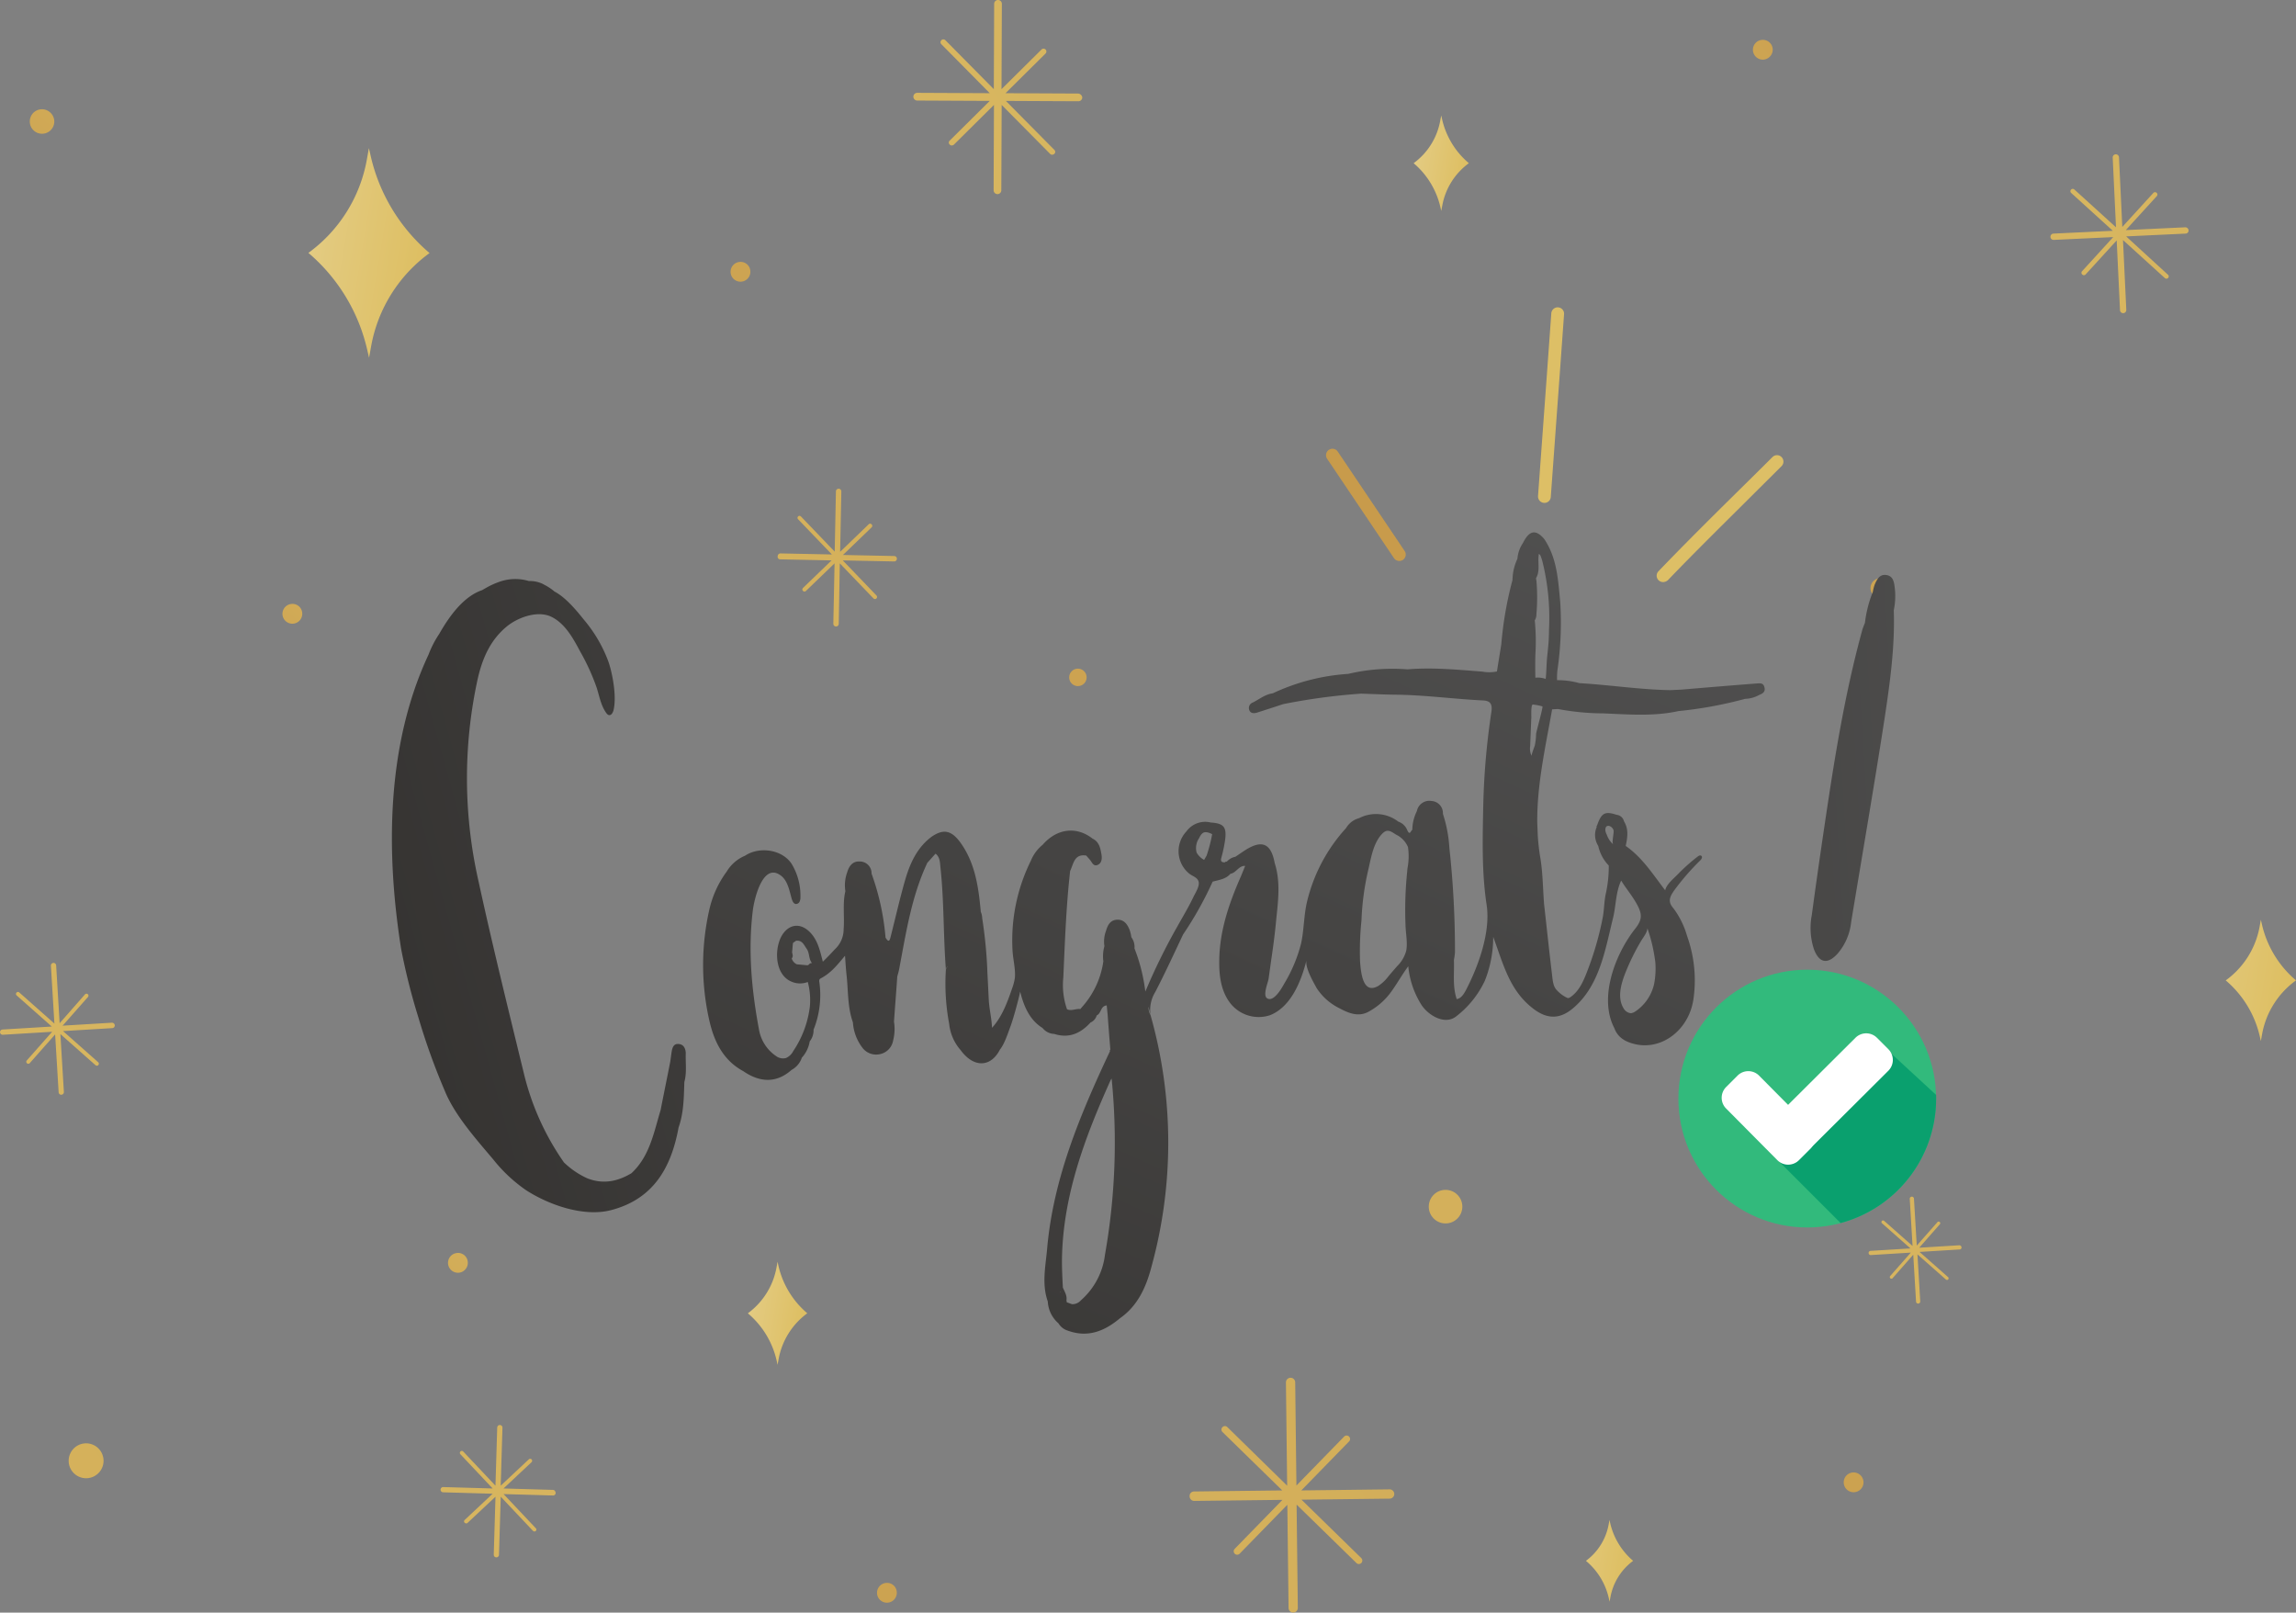 <svg xmlns="http://www.w3.org/2000/svg" xmlns:xlink="http://www.w3.org/1999/xlink" width="487" height="341.996" viewBox="0 0 487 341.996">
  <rect x="0" y="0" width="487" height="341.996" fill="#808080" stroke="none"/>
  <defs>
    <linearGradient id="linear-gradient" x1="-4.101" y1="3.278" x2="8.094" y2="-4.761" gradientUnits="objectBoundingBox">
      <stop offset="0" stop-color="#ddbf66"/>
      <stop offset="1" stop-color="#c69849"/>
    </linearGradient>
    <linearGradient id="linear-gradient-2" x1="-4.354" y1="3.842" x2="7.831" y2="-4.233" xlink:href="#linear-gradient"/>
    <linearGradient id="linear-gradient-3" x1="-3.715" y1="4.413" x2="16.188" y2="-8.77" xlink:href="#linear-gradient"/>
    <linearGradient id="linear-gradient-4" x1="-5.246" y1="3.201" x2="14.601" y2="-9.932" xlink:href="#linear-gradient"/>
    <linearGradient id="linear-gradient-5" x1="-3.883" y1="5.658" x2="16.053" y2="-7.536" xlink:href="#linear-gradient"/>
    <linearGradient id="linear-gradient-6" x1="-3.583" y1="4.895" x2="16.307" y2="-8.265" xlink:href="#linear-gradient"/>
    <linearGradient id="linear-gradient-7" x1="-4.072" y1="3.924" x2="15.794" y2="-9.238" xlink:href="#linear-gradient"/>
    <linearGradient id="linear-gradient-8" x1="-24.909" y1="23.379" x2="49.26" y2="-33.046" xlink:href="#linear-gradient"/>
    <linearGradient id="linear-gradient-9" x1="-24.401" y1="26.169" x2="49.864" y2="-30.368" xlink:href="#linear-gradient"/>
    <linearGradient id="linear-gradient-10" x1="-63.067" y1="63.699" x2="34.572" y2="-10.545" xlink:href="#linear-gradient"/>
    <linearGradient id="linear-gradient-11" x1="-61.701" y1="59.575" x2="35.937" y2="-14.67" xlink:href="#linear-gradient"/>
    <linearGradient id="linear-gradient-12" x1="14.93" y1="-3.968" x2="-1.658" y2="13.44" xlink:href="#linear-gradient"/>
    <linearGradient id="linear-gradient-13" x1="15.226" y1="-4.742" x2="-1.297" y2="12.632" xlink:href="#linear-gradient"/>
    <linearGradient id="linear-gradient-14" x1="12.426" y1="-3.43" x2="-4.162" y2="13.976" xlink:href="#linear-gradient"/>
    <linearGradient id="linear-gradient-15" x1="-124.367" y1="2.583" x2="-149.601" y2="6.379" xlink:href="#linear-gradient"/>
    <linearGradient id="linear-gradient-16" x1="-24.612" y1="-0.792" x2="-29.802" y2="5.064" xlink:href="#linear-gradient"/>
    <linearGradient id="linear-gradient-17" x1="-1.218" y1="-17.293" x2="-9.463" y2="-10.678" xlink:href="#linear-gradient"/>
    <linearGradient id="linear-gradient-18" x1="-2.525" y1="-0.374" x2="1.825" y2="0.883" gradientUnits="objectBoundingBox">
      <stop offset="0.006" stop-color="#f3efdd"/>
      <stop offset="1" stop-color="#d8b242"/>
      <stop offset="1" stop-color="#c49137"/>
    </linearGradient>
    <linearGradient id="linear-gradient-19" x1="-2.518" y1="-0.373" x2="1.82" y2="0.883" xlink:href="#linear-gradient-18"/>
    <linearGradient id="linear-gradient-20" x1="-66.762" y1="59.766" x2="30.876" y2="-14.478" xlink:href="#linear-gradient"/>
    <linearGradient id="linear-gradient-21" x1="-67.196" y1="63.261" x2="30.443" y2="-10.984" xlink:href="#linear-gradient"/>
    <linearGradient id="linear-gradient-22" x1="-60.968" y1="62.431" x2="36.671" y2="-11.813" xlink:href="#linear-gradient"/>
    <linearGradient id="linear-gradient-23" x1="-62.467" y1="61.602" x2="35.086" y2="-12.664" xlink:href="#linear-gradient"/>
    <linearGradient id="linear-gradient-24" x1="-2.538" y1="-0.375" x2="1.828" y2="0.883" xlink:href="#linear-gradient-18"/>
    <linearGradient id="linear-gradient-25" x1="-4.531" y1="-0.914" x2="2.259" y2="0.995" xlink:href="#linear-gradient-18"/>
    <linearGradient id="linear-gradient-26" x1="-4.545" y1="-0.914" x2="2.269" y2="0.994" xlink:href="#linear-gradient-18"/>
    <linearGradient id="linear-gradient-27" x1="5.395" y1="0.021" x2="-7.378" y2="3.574" gradientUnits="objectBoundingBox">
      <stop offset="0" stop-color="#575757"/>
      <stop offset="1" stop-color="#33312f"/>
    </linearGradient>
    <linearGradient id="linear-gradient-28" x1="21.094" y1="-13.185" x2="-20.817" y2="38.16" xlink:href="#linear-gradient-27"/>
    <linearGradient id="linear-gradient-29" x1="1.147" y1="-0.278" x2="0.129" y2="1.434" xlink:href="#linear-gradient-27"/>
    <linearGradient id="linear-gradient-30" x1="3.682" y1="-0.98" x2="0.007" y2="1.186" xlink:href="#linear-gradient-27"/>
  </defs>
  <g id="Object" transform="translate(-41.49 -110.8)">
    <g id="Group_60" data-name="Group 60" transform="translate(81.49 110.8)">
      <g id="Group_58" data-name="Group 58">
        <path id="Path_114" data-name="Path 114" d="M419,405.281l10.9.222-6.081,5.859a.446.446,0,0,0,.63.63l6.081-5.859-.26,12.793a.575.575,0,0,0,1.15.037l.223-12.83,7.157,7.453a.446.446,0,0,0,.63-.63l-7.157-7.453,10.9.222a.575.575,0,0,0,.037-1.149l-10.9-.223,6.081-5.859a.426.426,0,0,0,0-.63.458.458,0,0,0-.3-.148.421.421,0,0,0-.3.111l-6.081,5.859.26-12.793a.575.575,0,0,0-1.15-.037l-.26,12.793L423.41,396.2a.458.458,0,0,0-.3-.148.421.421,0,0,0-.3.111.426.426,0,0,0,0,.63l7.157,7.453-10.9-.222a.579.579,0,0,0-.593.556A.54.54,0,0,0,419,405.281Z" transform="translate(-293.513 -286.66)" fill="url(#linear-gradient)"/>
        <path id="Path_115" data-name="Path 115" d="M655.1,924.838l18.689-.222L663.663,935a.734.734,0,0,0,1.038,1.038l10.123-10.383.26,21.915a.983.983,0,0,0,1.965-.037l-.26-21.915L689.471,938a.734.734,0,1,0,1.038-1.038l-12.682-12.385,18.689-.222a.983.983,0,1,0-.037-1.965l-18.689.222,10.123-10.383a.717.717,0,0,0,0-1.038.717.717,0,0,0-1.038,0l-10.123,10.383-.26-21.914a.983.983,0,0,0-1.965.037l.26,21.915L662.106,909.19a.717.717,0,0,0-1.038,0,.717.717,0,0,0,0,1.038l12.682,12.385-18.689.222a.944.944,0,0,0-.964,1A.974.974,0,0,0,655.1,924.838Z" transform="translate(-441.77 -606.539)" fill="url(#linear-gradient-2)"/>
        <path id="Path_116" data-name="Path 116" d="M105.226,674.176l-10.457.63,5.377-6.081a.42.42,0,0,0-.63-.556l-5.377,6.118L93.4,662.013a.557.557,0,1,0-1.112.074l.742,12.274-7.453-6.6a.42.42,0,1,0-.556.63l7.453,6.6-10.457.63a.557.557,0,0,0,.074,1.112l10.457-.63-5.377,6.081a.414.414,0,0,0,.037.593.421.421,0,0,0,.3.111.337.337,0,0,0,.3-.148l5.377-6.081.742,12.274a.557.557,0,1,0,1.112-.074l-.742-12.274,7.453,6.6a.421.421,0,0,0,.3.111.337.337,0,0,0,.3-.148.414.414,0,0,0-.037-.593l-7.453-6.6,10.457-.63a.57.57,0,0,0,.519-.593A.6.6,0,0,0,105.226,674.176Z" transform="translate(-121.49 -457.292)" fill="url(#linear-gradient-3)"/>
        <path id="Path_117" data-name="Path 117" d="M276.443,1020.457l-10.494-.3,5.933-5.562a.42.42,0,1,0-.593-.593l-5.933,5.562.371-12.311a.556.556,0,0,0-1.112,0l-.371,12.311-6.823-7.231a.42.42,0,1,0-.593.593l6.823,7.231-10.494-.3a.556.556,0,1,0,0,1.112l10.494.3-5.933,5.562a.385.385,0,0,0,0,.593.743.743,0,0,0,.3.148.421.421,0,0,0,.3-.111l5.933-5.562-.371,12.311a.556.556,0,0,0,1.112,0l.371-12.311,6.823,7.231a.745.745,0,0,0,.3.148.421.421,0,0,0,.3-.111.385.385,0,0,0,0-.593l-6.823-7.231,10.494.3a.546.546,0,0,0,.556-.556C276.962,1020.716,276.739,1020.457,276.443,1020.457Z" transform="translate(-199.152 -704.496)" fill="url(#linear-gradient-4)"/>
        <path id="Path_118" data-name="Path 118" d="M1007.737,886.4l-8.491.519,4.375-4.969a.342.342,0,1,0-.519-.445l-4.375,4.969-.593-9.975a.446.446,0,0,0-.89.074l.593,9.975-6.044-5.34a.342.342,0,0,0-.445.519l6.044,5.34-8.491.519a.447.447,0,0,0,.074.89l8.491-.519-4.375,4.969a.347.347,0,0,0,.037.482.313.313,0,0,0,.26.074.264.264,0,0,0,.222-.111l4.375-4.969.593,9.975a.447.447,0,0,0,.89-.074l-.593-9.975,6.044,5.34a.313.313,0,0,0,.26.074.224.224,0,0,0,.222-.111.347.347,0,0,0-.037-.482l-6.044-5.34,8.491-.519a.411.411,0,0,0,.408-.482A.482.482,0,0,0,1007.737,886.4Z" transform="translate(-632.168 -622.315)" fill="url(#linear-gradient-5)"/>
        <path id="Path_119" data-name="Path 119" d="M1013.284,214.494l-12.607.593,6.6-7.231a.5.5,0,0,0-.742-.667l-6.6,7.231-.7-14.8a.669.669,0,0,0-1.335.074l.7,14.8-8.862-8.046a.5.5,0,0,0-.667.742l8.862,8.046-12.607.593a.668.668,0,1,0,.074,1.335l12.607-.593-6.6,7.231a.482.482,0,0,0,.037.7.476.476,0,0,0,.371.148.553.553,0,0,0,.334-.148l6.6-7.231.7,14.8a.668.668,0,1,0,1.335-.074l-.7-14.8,8.862,8.046a.476.476,0,0,0,.371.148.552.552,0,0,0,.334-.148.482.482,0,0,0-.037-.7l-8.862-8.121,12.607-.593a.644.644,0,0,0,.63-.7A.691.691,0,0,0,1013.284,214.494Z" transform="translate(-589.78 -166.29)" fill="url(#linear-gradient-6)"/>
        <path id="Path_120" data-name="Path 120" d="M531.03,130.638l-15.388-.074,8.491-8.417a.6.6,0,0,0-.853-.853l-8.491,8.417.074-18.1a.816.816,0,1,0-1.632,0l-.074,18.1-10.271-10.383a.6.6,0,1,0-.853.853L512.3,130.564l-15.388-.074a.816.816,0,1,0,0,1.632l15.388.074-8.491,8.417a.564.564,0,0,0,0,.853.614.614,0,0,0,.445.185.771.771,0,0,0,.445-.185l8.491-8.417-.074,18.1a.816.816,0,0,0,1.632,0l.074-18.1L525.1,143.431a.614.614,0,0,0,.445.185.77.77,0,0,0,.445-.185.564.564,0,0,0,0-.853L515.716,132.2l15.388.074a.823.823,0,0,0,.816-.816A.948.948,0,0,0,531.03,130.638Z" transform="translate(-342.361 -110.8)" fill="url(#linear-gradient-7)"/>
        <path id="Path_121" data-name="Path 121" d="M128.162,939.686a3.7,3.7,0,1,1-3.968-3.411A3.7,3.7,0,0,1,128.162,939.686Z" transform="translate(-146.207 -630.175)" fill="url(#linear-gradient-8)"/>
        <circle id="Ellipse_5" data-name="Ellipse 5" cx="3.56" cy="3.56" r="3.56" transform="translate(263.053 252.333)" fill="url(#linear-gradient-9)"/>
        <path id="Path_122" data-name="Path 122" d="M1047.783,443.412a2.1,2.1,0,1,1-2.262-1.928A2.067,2.067,0,0,1,1047.783,443.412Z" transform="translate(-686.837 -318.859)" fill="url(#linear-gradient-10)"/>
        <path id="Path_123" data-name="Path 123" d="M422.682,262.512a2.1,2.1,0,1,1-2.262-1.928A2.067,2.067,0,0,1,422.682,262.512Z" transform="translate(-303.527 -205.037)" fill="url(#linear-gradient-11)"/>
        <path id="Path_124" data-name="Path 124" d="M139.382,458.112a2.1,2.1,0,1,1-2.262-1.928A2.067,2.067,0,0,1,139.382,458.112Z" transform="translate(-115.277 -328.108)" fill="url(#linear-gradient-12)"/>
        <path id="Path_125" data-name="Path 125" d="M130.678,175.7a2.6,2.6,0,1,1-2.781-2.41A2.637,2.637,0,0,1,130.678,175.7Z" transform="translate(-159.168 -150.119)" fill="url(#linear-gradient-13)"/>
        <path id="Path_126" data-name="Path 126" d="M234.082,829.312a2.1,2.1,0,1,1-2.262-1.928A2.063,2.063,0,0,1,234.082,829.312Z" transform="translate(-174.861 -561.664)" fill="url(#linear-gradient-14)"/>
        <g id="Group_55" data-name="Group 55" transform="translate(286.226 65.149)">
          <path id="Path_127" data-name="Path 127" d="M854.806,327.99h-.148a1.365,1.365,0,0,1-1.261-1.446c.63-8.677,1.261-17.28,1.891-25.919l.927-12.867a1.357,1.357,0,0,1,2.707.185l-.927,12.867q-.946,12.9-1.891,25.919A1.333,1.333,0,0,1,854.806,327.99Z" transform="translate(-853.395 -286.495)" fill="url(#linear-gradient-15)"/>
        </g>
        <g id="Group_56" data-name="Group 56" transform="translate(311.392 96.539)">
          <path id="Path_128" data-name="Path 128" d="M922.648,398.052a1.373,1.373,0,0,1-.964-.371,1.354,1.354,0,0,1-.037-1.928c5.377-5.6,11.013-11.2,16.5-16.612,2.521-2.484,5.154-5.08,7.676-7.6a1.363,1.363,0,0,1,1.928,1.928c-2.559,2.559-5.154,5.117-7.676,7.639-5.451,5.414-11.124,11.013-16.464,16.575A1.649,1.649,0,0,1,922.648,398.052Z" transform="translate(-921.262 -371.15)" fill="url(#linear-gradient-16)"/>
        </g>
        <g id="Group_57" data-name="Group 57" transform="translate(241.244 95.143)">
          <path id="Path_129" data-name="Path 129" d="M747.664,391.2a1.33,1.33,0,0,1-1.149-.593l-14.2-21.1a1.363,1.363,0,0,1,2.262-1.52l14.2,21.1a1.365,1.365,0,0,1-.371,1.891A1.337,1.337,0,0,1,747.664,391.2Z" transform="translate(-732.085 -367.385)" fill="url(#linear-gradient-17)"/>
        </g>
        <path id="Path_130" data-name="Path 130" d="M190.164,223.946l-.334-1.446-.445,2.484A31.275,31.275,0,0,1,177,244.711h0a38.15,38.15,0,0,1,12.533,20.8l.334,1.446.445-2.484A31.276,31.276,0,0,1,202.7,244.748h0A38.151,38.151,0,0,1,190.164,223.946Z" transform="translate(-151.585 -191.081)" fill="url(#linear-gradient-18)"/>
        <path id="Path_131" data-name="Path 131" d="M734.307,204.467l-.148-.667-.222,1.15a14.291,14.291,0,0,1-5.636,8.973h0a17.328,17.328,0,0,1,5.71,9.456l.148.667.223-1.15a14.291,14.291,0,0,1,5.636-8.973h0A17.2,17.2,0,0,1,734.307,204.467Z" transform="translate(-468.46 -179.315)" fill="url(#linear-gradient-19)"/>
        <path id="Path_132" data-name="Path 132" d="M479.482,1018.012a2.1,2.1,0,1,1-2.262-1.928A2.067,2.067,0,0,1,479.482,1018.012Z" transform="translate(-329.266 -680.394)" fill="url(#linear-gradient-20)"/>
        <path id="Path_133" data-name="Path 133" d="M1005.482,1062.712a2.1,2.1,0,1,1-2.262-1.928A2.109,2.109,0,0,1,1005.482,1062.712Z" transform="translate(-650.222 -748.519)" fill="url(#linear-gradient-21)"/>
        <path id="Path_134" data-name="Path 134" d="M845.682,135.521a2.136,2.136,0,0,1-1.928,2.262,2.109,2.109,0,0,1-2.262-1.928,2.1,2.1,0,1,1,4.19-.334Z" transform="translate(-509.677 -125.138)" fill="url(#linear-gradient-22)"/>
        <circle id="Ellipse_6" data-name="Ellipse 6" cx="1.854" cy="1.854" r="1.854" transform="translate(186.778 141.796)" fill="url(#linear-gradient-23)"/>
        <path id="Path_135" data-name="Path 135" d="M407.852,833.1l-.148-.7-.222,1.224a15.483,15.483,0,0,1-6.081,9.715h0a18.467,18.467,0,0,1,6.155,10.234l.148.7.223-1.224a15.483,15.483,0,0,1,6.081-9.715h0A18.68,18.68,0,0,1,407.852,833.1Z" transform="translate(-282.776 -564.827)" fill="url(#linear-gradient-24)"/>
        <path id="Path_136" data-name="Path 136" d="M1062.568,661.718l.185.816.26-1.446a18.015,18.015,0,0,1,7.194-11.421h0a22.026,22.026,0,0,1-7.268-12.051l-.185-.816-.26,1.446a18.015,18.015,0,0,1-7.194,11.421h0A22.027,22.027,0,0,1,1062.568,661.718Z" transform="translate(-623.206 -441.756)" fill="url(#linear-gradient-25)"/>
        <path id="Path_137" data-name="Path 137" d="M804.795,1050.8l.111.556.185-.964a12.345,12.345,0,0,1,4.82-7.713h0a14.932,14.932,0,0,1-4.895-8.121l-.111-.556-.185.964a12.345,12.345,0,0,1-4.82,7.713h0A14.466,14.466,0,0,1,804.795,1050.8Z" transform="translate(-503.51 -711.673)" fill="url(#linear-gradient-26)"/>
      </g>
      <g id="Group_59" data-name="Group 59" transform="translate(43.135 112.904)">
        <path id="Path_138" data-name="Path 138" d="M1026.98,447.092a14.676,14.676,0,0,0,.185-4.932c-.148-1.15-.371-2.3-1.706-2.521-1.483-.26-2.04.927-2.522,2a10.025,10.025,0,0,0-.408,1.594,25.113,25.113,0,0,0-1.669,6.563,14.276,14.276,0,0,0-.519,1.335c-3.931,14.239-6.155,28.774-8.306,43.347-.853,5.747-1.669,11.495-2.447,17.28a14.409,14.409,0,0,0,.482,7.3c1.112,2.855,2.855,3.189,4.969.89a12.194,12.194,0,0,0,2.892-6.674c2.373-14.387,4.858-28.737,7.082-43.125C1026.164,462.517,1027.239,454.879,1026.98,447.092Z" transform="translate(-708.428 -430.585)" fill="url(#linear-gradient-27)"/>
        <path id="Path_139" data-name="Path 139" d="M1002.927,677.776a2.489,2.489,0,0,0-2.855,2.521,2.575,2.575,0,0,0,2.521,3.115c1.706.148,2.6-.89,2.929-2.67C1005.449,679.148,1004.744,677.887,1002.927,677.776Z" transform="translate(-702.582 -580.434)" fill="url(#linear-gradient-28)"/>
        <path id="Path_140" data-name="Path 140" d="M599.226,447.328c-5.3.408-10.605.853-15.908,1.3l-2.373.111c-6.452-.111-12.83-1.112-19.245-1.483a17.217,17.217,0,0,0-4.746-.63,13.436,13.436,0,0,1,.074-2.114,69.888,69.888,0,0,0,.593-14.461c-.445-4.635-.667-9.344-3.411-13.386-1.78-2.077-3.152-1.817-4.487.853a6.981,6.981,0,0,0-1.187,3.374,10.9,10.9,0,0,0-1.038,4.487,76.87,76.87,0,0,0-2.373,13.609c-.3,1.928-.63,3.856-.927,5.785a7.819,7.819,0,0,1-3.078.037c-5.3-.408-10.605-.927-15.908-.482a41.009,41.009,0,0,0-12.57.964,44.276,44.276,0,0,0-15.982,4.116c-1.632.222-2.855,1.261-4.264,1.965a1.226,1.226,0,0,0-.742,1.557c.26.742.927.779,1.594.593,1.854-.593,3.708-1.187,5.6-1.817a130.3,130.3,0,0,1,16.538-2.225c2.373.074,4.709.185,7.082.223,6.3.037,12.57.927,18.874,1.224,1.632.111,1.891.964,1.669,2.484a155,155,0,0,0-1.706,19.393c-.148,7.157-.371,14.35.7,21.433.89,5.822-1.743,13.052-4.413,18.169-.445.816-1,1.706-1.928,1.854-.927-2.781-.482-5.451-.593-8.306a12.3,12.3,0,0,0,.223-1.632,200.275,200.275,0,0,0-1.187-22.137,28.635,28.635,0,0,0-1.372-7.231,2.567,2.567,0,0,0-2.373-2.707,2.707,2.707,0,0,0-3.152,2.151,9.2,9.2,0,0,0-.964,3.968c-.334.148-.482,1.261-1.038.148a3.144,3.144,0,0,0-1.928-1.891,7.763,7.763,0,0,0-8.306-.742,4.561,4.561,0,0,0-2.781,2.114,35.268,35.268,0,0,0-8.269,15.574c-.7,2.929-.63,5.933-1.261,8.862a31.665,31.665,0,0,1-3.634,8.64c-.482.89-2.225,3.931-3.6,3-.927-.63.185-3.226.334-4.116l.556-4c.408-2.744.779-5.525,1.038-8.306.408-4.079,1-8.195-.3-12.237-.742-4.079-2.6-4.969-6.007-2.892-.779.482-1.557,1.038-2.336,1.557a3.229,3.229,0,0,0-1.817,1.038.37.37,0,0,0-.408.148c-.7,0-.964-.222-.742-1a29.614,29.614,0,0,0,.816-3.931c.3-2.633-.371-3.337-3.078-3.523a4.906,4.906,0,0,0-5.154,1.891,6.125,6.125,0,0,0,.63,8.974c.667.519,1.743.779,1.965,1.706s-.63,2.262-1.038,3.078c-1.038,2.188-2.262,4.227-3.448,6.341a129.864,129.864,0,0,0-6.823,13.868,37.286,37.286,0,0,0-2.3-9.159,3.429,3.429,0,0,0-.667-2.373,7.336,7.336,0,0,0-.371-1.557c-.482-1.224-1.224-2.262-2.744-2.151-1.409.111-1.928,1.224-2.262,2.373a6.357,6.357,0,0,0-.334,3.226,8.071,8.071,0,0,0-.222,3.263,1.915,1.915,0,0,0-.074.408,18.355,18.355,0,0,1-4.375,9.159c-.148.185-.3.334-.445.519-.927-.148-1.854.482-2.818.037a15.627,15.627,0,0,1-.779-6.786c.334-7.527.593-15.055,1.446-22.545.742-1.52.853-3.671,3.411-3.263l.779.89c.445.519.7,1.446,1.594,1.112.964-.371,1-1.409.853-2.262-.222-1.3-.482-2.67-1.891-3.337-3.411-2.67-7.564-2.151-10.568,1.3a8.472,8.472,0,0,0-2.521,3.411,38.085,38.085,0,0,0-3.893,18.763c.074,1.965.667,4.042.519,6.007a11.142,11.142,0,0,1-.556,2.188c-1.038,3-2.151,6.118-4.3,8.454-.074-1.854-.519-3.708-.667-5.6-.111-1.928-.185-3.856-.3-5.822a96.82,96.82,0,0,0-1.112-11.792,3.815,3.815,0,0,0-.3-1.372c-.482-5.265-1.187-10.457-4.45-14.869-1.854-2.447-3.523-2.744-5.97-1.075-3.152,2.336-4.635,5.747-5.673,9.344-1.112,3.893-2,7.824-3,11.755-.185.779-.371,1.557-1.112.3a52.848,52.848,0,0,0-2.966-13.571A2.494,2.494,0,0,0,409,485.075c-1.52-.074-2.262,1.038-2.633,2.336a8.049,8.049,0,0,0-.371,3.968c-.63,2.559-.148,5.488-.371,8.084a5.764,5.764,0,0,1-1.891,4.264c-.816.89-1.669,1.78-2.521,2.6-.63-2.447-1.15-4.969-3.189-6.675-2.6-2.114-5.191-.408-6.081,2.447-.927,2.818-.519,7.045,2.521,8.417a4.568,4.568,0,0,0,3.56.111h0a15.044,15.044,0,0,1,.445,5.154,21.579,21.579,0,0,1-3.523,9.493,3.176,3.176,0,0,1-1.557,1.483,2.453,2.453,0,0,1-2.077-.408,8.521,8.521,0,0,1-3.6-5.414c-1.594-8.454-2.41-16.983-1.335-25.586.3-2.3,2.114-10.271,6.007-7.231,1.409,1.112,1.743,3.189,2.225,4.858.148.482.371,1.038.853,1.112a.856.856,0,0,0,.816-.482,2.133,2.133,0,0,0,.185-.964,13.03,13.03,0,0,0-1.854-7.045c-2.039-3.115-6.9-3.745-9.9-1.743a8.235,8.235,0,0,0-3.893,3.374,21.617,21.617,0,0,0-3.708,8.195,53.008,53.008,0,0,0,.037,23.4c1,4.413,2.929,8.417,7.194,10.716,3.708,2.559,7.194,2.447,10.234-.26a4.584,4.584,0,0,0,2.188-2.6,6.7,6.7,0,0,0,1.669-3.448,3.784,3.784,0,0,0,.816-2.484,19.611,19.611,0,0,0,1.224-10.123.837.837,0,0,1,.074-.593,1.126,1.126,0,0,1,.26-.185c2.188-1.15,3.523-2.892,5.117-4.783.111,1.632.185,2.744.3,3.893.408,3.411.185,6.934,1.372,10.234a9.9,9.9,0,0,0,1.928,5.265,3.652,3.652,0,0,0,3.782,1.483,3.554,3.554,0,0,0,2.818-2.892,9.746,9.746,0,0,0,.185-4c.223-3.189.482-6.415.7-9.6.148-.519.3-1.038.408-1.594,1.446-7.639,2.6-15.351,5.97-22.508.593-.63,1.15-1.3,1.743-1.928.964.779.927,1.891,1.038,2.966.779,7.194.593,14.424,1.15,21.618a5.889,5.889,0,0,0,.26-.742v.111a1.205,1.205,0,0,1-.26.63,46.2,46.2,0,0,0,.7,11.532,9.952,9.952,0,0,0,2.41,5.525c2.744,3.782,6.378,3.745,8.343-.074,1.038-1.3,1.706-3.523,2.3-5.08.408-1.149.742-2.336,1.075-3.523.334-1.224.667-2.447.927-3.708.742,3,1.965,6.007,4.746,7.713a3.276,3.276,0,0,0,2.484,1.261c3.115,1,5.6-.111,7.676-2.41a2.374,2.374,0,0,0,1.335-1.52c1-.445.779-2,2.114-2.114.074.593.111,1.187.185,1.78.185,2.521.371,5.08.593,7.6a.194.194,0,0,0-.074.3c-6.3,13.423-12.051,26.995-13.349,42.012-.334,3.671-1.15,7.416.148,11.087a6.555,6.555,0,0,0,2.262,4.635,3.484,3.484,0,0,0,2,1.557c4.264,1.557,7.824.074,11.05-2.633,3.819-2.67,5.562-6.674,6.674-10.9a99.146,99.146,0,0,0-.185-53.359,3.564,3.564,0,0,1-.445-1.817c.148.593.3,1.224.445,1.817a7.26,7.26,0,0,1,1-4.932c2.076-4,3.968-8.121,5.9-12.2a75.212,75.212,0,0,0,6.267-11.2c1.372-.371,2.781-.519,3.782-1.669,1.224-.185,1.743-1.743,3.115-1.669-.3.742-.593,1.483-.89,2.188-2.484,5.636-4.487,11.421-4.6,17.613-.074,3.152.26,6.489,2.188,9.122a7.656,7.656,0,0,0,8.566,2.744c4.524-1.78,6.674-7.379,7.75-11.68-.371,1.52,1.446,4.635,2.151,5.933a12.158,12.158,0,0,0,4.746,4.227c1.928,1.038,4,1.928,6.118.853a14.335,14.335,0,0,0,4.969-4.338c1.261-1.743,2.3-3.634,3.6-5.377a18.58,18.58,0,0,0,2.892,8.343c1.483,2.114,4.895,4.19,7.3,2.262a20.53,20.53,0,0,0,6.044-7.527,25.019,25.019,0,0,0,1.78-9.307c2.151,5.747,3.411,11.384,8.566,15.277,2.892,2.188,5.525,2.188,8.232-.037,5.747-4.709,6.934-12.459,8.6-19.171.667-2.67.556-5.488,1.743-8.009,1.075,1.743,2.447,3.337,3.411,5.154,1.075,2,1.038,3.152-.371,4.969-4.227,5.3-7.9,14.647-4.487,21.173.779,2.114,2.521,2.966,4.487,3.411,5.6,1.261,11.273-3,12.274-9.456a27.887,27.887,0,0,0-1.335-13.5,18.138,18.138,0,0,0-2.855-5.822c-1.224-1.409-.964-2.336.185-3.931a51.582,51.582,0,0,1,5.451-6.267c.26-.26.556-.7.26-.964-.222-.222-.593-.037-.853.185a38.339,38.339,0,0,0-4.116,3.671c-.853.89-2.521,2.225-2.707,3.448-2.6-3.374-4.82-6.934-8.38-9.418.371-1.78.667-3.56-.371-5.228a1.775,1.775,0,0,0-1.557-1.372h0c-2.484-.816-3.226-.408-4.153,2.262-.111.074-.111.185-.074.334a4.279,4.279,0,0,0,.185,3.745.926.926,0,0,0,.148.26,8.583,8.583,0,0,0,2.225,4.153,26.539,26.539,0,0,1-.667,6.155c-.334,1.669-.3,3.3-.63,4.969a66.612,66.612,0,0,1-3.374,11.569c-.779,2-1.706,4.042-3.486,5.228a.838.838,0,0,1-.556.185,7.016,7.016,0,0,1-2.3-1.669c-.853-.853-.89-2.3-1.038-3.448-.593-4.932-1.112-9.863-1.669-14.8-.26-3.3-.26-6.674-.816-9.938-.26-1.52-.408-3-.519-4.524-.037-.927-.074-1.891-.111-2.818-.074-8.121,1.743-16.056,3.152-24.028.408-.037.816-.037,1.224-.074a53.143,53.143,0,0,0,9.678.927c5.3.222,10.642.667,15.87-.482a87.353,87.353,0,0,0,14.165-2.6,6.475,6.475,0,0,0,2.966-.816c.667-.26,1.372-.63,1.15-1.557C600.746,447.105,599.93,447.29,599.226,447.328ZM529.7,447.29Zm-131.488,59.7a.321.321,0,0,0-.223.111h.074c-.779-.074-1.594-.148-2.373-.222a2.065,2.065,0,0,1-1.075-1.224,1.165,1.165,0,0,0,.223-.593,4.771,4.771,0,0,0-.148-.7c.074-.667.111-1.335.185-1.965a.447.447,0,0,1,.185-.185c.148-.111.334-.223.482-.334,1.3-.148,1.669.89,2.262,1.743.63.89.371,2.114,1.112,3A.755.755,0,0,0,398.212,506.99Zm26.513-26.7h0c0-.037.037-.037,0,0C424.762,480.255,424.725,480.255,424.725,480.292ZM438.3,519.931ZM451.682,576.4h0c-.074-.037-.148-.111-.222-.148.074.037.148.037.185.074A.115.115,0,0,1,451.682,576.4Zm9.381-7.972a15.285,15.285,0,0,1-5.117,9.715,2.379,2.379,0,0,1-1.854.816c-.408-.111-.779-.3-1.187-.408a.193.193,0,0,0-.037-.3c.222-1.075-.371-1.928-.742-2.818-.111-2.151-.222-4.264-.185-6.415.3-13.386,4.932-25.586,10.308-37.563a1.741,1.741,0,0,1,.222-.334A136.676,136.676,0,0,1,461.064,568.432Zm21.544-84.581-.519.89a4.031,4.031,0,0,1-1.594-1.557,3.753,3.753,0,0,1,.519-3.041c.26-.519.593-1.149,1.187-1.261a1.9,1.9,0,0,1,1,.148,2.871,2.871,0,0,1,.593.26A31.68,31.68,0,0,1,482.607,483.852Zm42.643,2.521a4.554,4.554,0,0,0-.074.7,79.244,79.244,0,0,0-.371,11.495c.037,1.706.482,3.782.148,5.451a7.163,7.163,0,0,1-1.928,3.263c-.667.779-1.335,1.52-1.965,2.3a8.258,8.258,0,0,1-2.039,1.891c-3.3,1.891-3.671-2.892-3.856-5.154a62.582,62.582,0,0,1,.3-8.751A56.148,56.148,0,0,1,516.87,487c.593-2.484,1-5.414,2.67-7.453,1.187-1.446,1.854-1.112,3.226-.185A5.2,5.2,0,0,1,525.324,482,13.365,13.365,0,0,1,525.25,486.373Zm50.875,12.9a34.887,34.887,0,0,1,1.669,7.194,17.257,17.257,0,0,1-.26,4.6,9.563,9.563,0,0,1-4.042,5.859,2.411,2.411,0,0,1-.853.334,1.991,1.991,0,0,1-1.557-1c-1.372-2.188-.63-5.006.3-7.416a48.353,48.353,0,0,1,3.337-6.823c.334-.556.7-1.038,1-1.594A3.228,3.228,0,0,0,576.124,499.277Zm-8.936-20.913c0-.89.63-1,1.149-.667a1.481,1.481,0,0,1,.593.742c.148.593-.482,2.744-.037,3.041a4.838,4.838,0,0,1-1.409-2.114A2.256,2.256,0,0,1,567.188,478.364ZM552.5,458.044a12.908,12.908,0,0,1-.26,2.373c-.074.334-.816,2.114-.667,2.3a3.463,3.463,0,0,1-.334-2.039q.111-2.781.222-5.562a1.8,1.8,0,0,1,.037-.445c0-.371-.111-2.707.26-2.855a.317.317,0,0,1,.26,0,9.869,9.869,0,0,1,1.817.371C554.062,452.185,552.541,457.525,552.5,458.044Zm2.744-22.322c0,.853-.037,1.706-.074,2.521-.074,1.075-.185,2.151-.3,3.226-.185,1.632-.148,3.263-.334,4.895a4.882,4.882,0,0,0-2.188-.26c-.037-1.632-.037-3.226,0-4.858a45.653,45.653,0,0,0-.111-7.119.28.28,0,0,0-.037-.148,2.459,2.459,0,0,0,.371-1.372,41.061,41.061,0,0,0,0-7.082,2.865,2.865,0,0,1-.074-.556c.89-1.483.334-3.226.556-4.82a.632.632,0,0,0-.037-.26.916.916,0,0,1,.334.148,8.577,8.577,0,0,1,.482,1.372A49.3,49.3,0,0,1,555.248,435.721Z" transform="translate(-309.819 -415.284)" fill="url(#linear-gradient-29)"/>
        <path id="Path_141" data-name="Path 141" d="M258.7,540.566c-1.15-.148-1.409.779-1.557,1.669-.111.7-.185,1.409-.3,2.114-.667,3.411-1.372,6.823-2.039,10.234-1.446,4.746-2.3,9.789-6.192,13.386-2.929,1.743-5.933,2.373-9.27,1.112a17.535,17.535,0,0,1-5.043-3.411,55.59,55.59,0,0,1-8.417-18.54c-3.3-13.571-6.674-27.18-9.641-40.826a98.614,98.614,0,0,1-.26-43.051c1-4.45,2.707-8.454,6.378-11.384,2.373-1.854,6.452-3.3,9.307-1.891,2.929,1.446,4.635,4.635,6.118,7.416a46.043,46.043,0,0,1,3.486,7.676c.556,1.78.89,3.708,1.965,5.228.185.26.408.519.7.519.445,0,.7-.482.853-.927.7-2.67-.037-7.045-.816-9.678-.148-.482-.3-.927-.482-1.372a29.625,29.625,0,0,0-4.932-8.232c-1.224-1.52-3.708-4.672-6.267-6.007a10.655,10.655,0,0,0-2.188-1.446c-.037-.037-.074-.037-.111-.074a6.274,6.274,0,0,0-3.115-.7,10.006,10.006,0,0,0-6.341.185,16.761,16.761,0,0,0-2.818,1.3l-.779.445c-3.931,1.335-6.934,5.488-9.085,9.27a21.264,21.264,0,0,0-2.262,4.375c-8.973,19.134-9.085,41.9-5.822,62.444a132.991,132.991,0,0,0,3.671,14.573,139.423,139.423,0,0,0,5.562,15.463c2.114,5.228,6.712,10.345,10.308,14.61a32.337,32.337,0,0,0,6.971,6.526c4.895,3.152,12.237,5.71,17.984,4.227,9.011-2.336,12.793-9.011,14.35-17.539,1.112-3.115,1.112-6.378,1.224-9.641.556-2,.222-4.079.3-6.118C260.107,541.567,259.736,540.677,258.7,540.566Z" transform="translate(-197.819 -432.062)" fill="url(#linear-gradient-30)"/>
      </g>
      <g id="checked" transform="translate(316 205.645)">
        <circle id="Ellipse_7" data-name="Ellipse 7" cx="27.333" cy="27.333" r="27.333" transform="translate(0 0)" fill="#32ba7c"/>
        <path id="Path_142" data-name="Path 142" d="M188.8,175.281l14.055,14.055a27.315,27.315,0,0,0,20.263-26.385v-.776L212.081,152Z" transform="translate(-168.451 -135.617)" fill="#0aa06e"/>
        <g id="Group_61" data-name="Group 61" transform="translate(9.183 13.494)">
          <path id="Path_143" data-name="Path 143" d="M104.04,211.542a3.228,3.228,0,0,1,0,4.484l-2.5,2.5a3.228,3.228,0,0,1-4.484,0L86.105,207.49a3.228,3.228,0,0,1,0-4.484l2.5-2.5a3.228,3.228,0,0,1,4.484,0Z" transform="translate(-85.2 -191.581)" fill="#fff"/>
          <path id="Path_144" data-name="Path 144" d="M184.275,126.105a3.228,3.228,0,0,1,4.484,0l2.5,2.5a3.228,3.228,0,0,1,0,4.484l-18.97,18.883a3.228,3.228,0,0,1-4.484,0l-2.5-2.5a3.228,3.228,0,0,1,0-4.484Z" transform="translate(-155.864 -125.2)" fill="#fff"/>
        </g>
      </g>
    </g>
  </g>
</svg>
